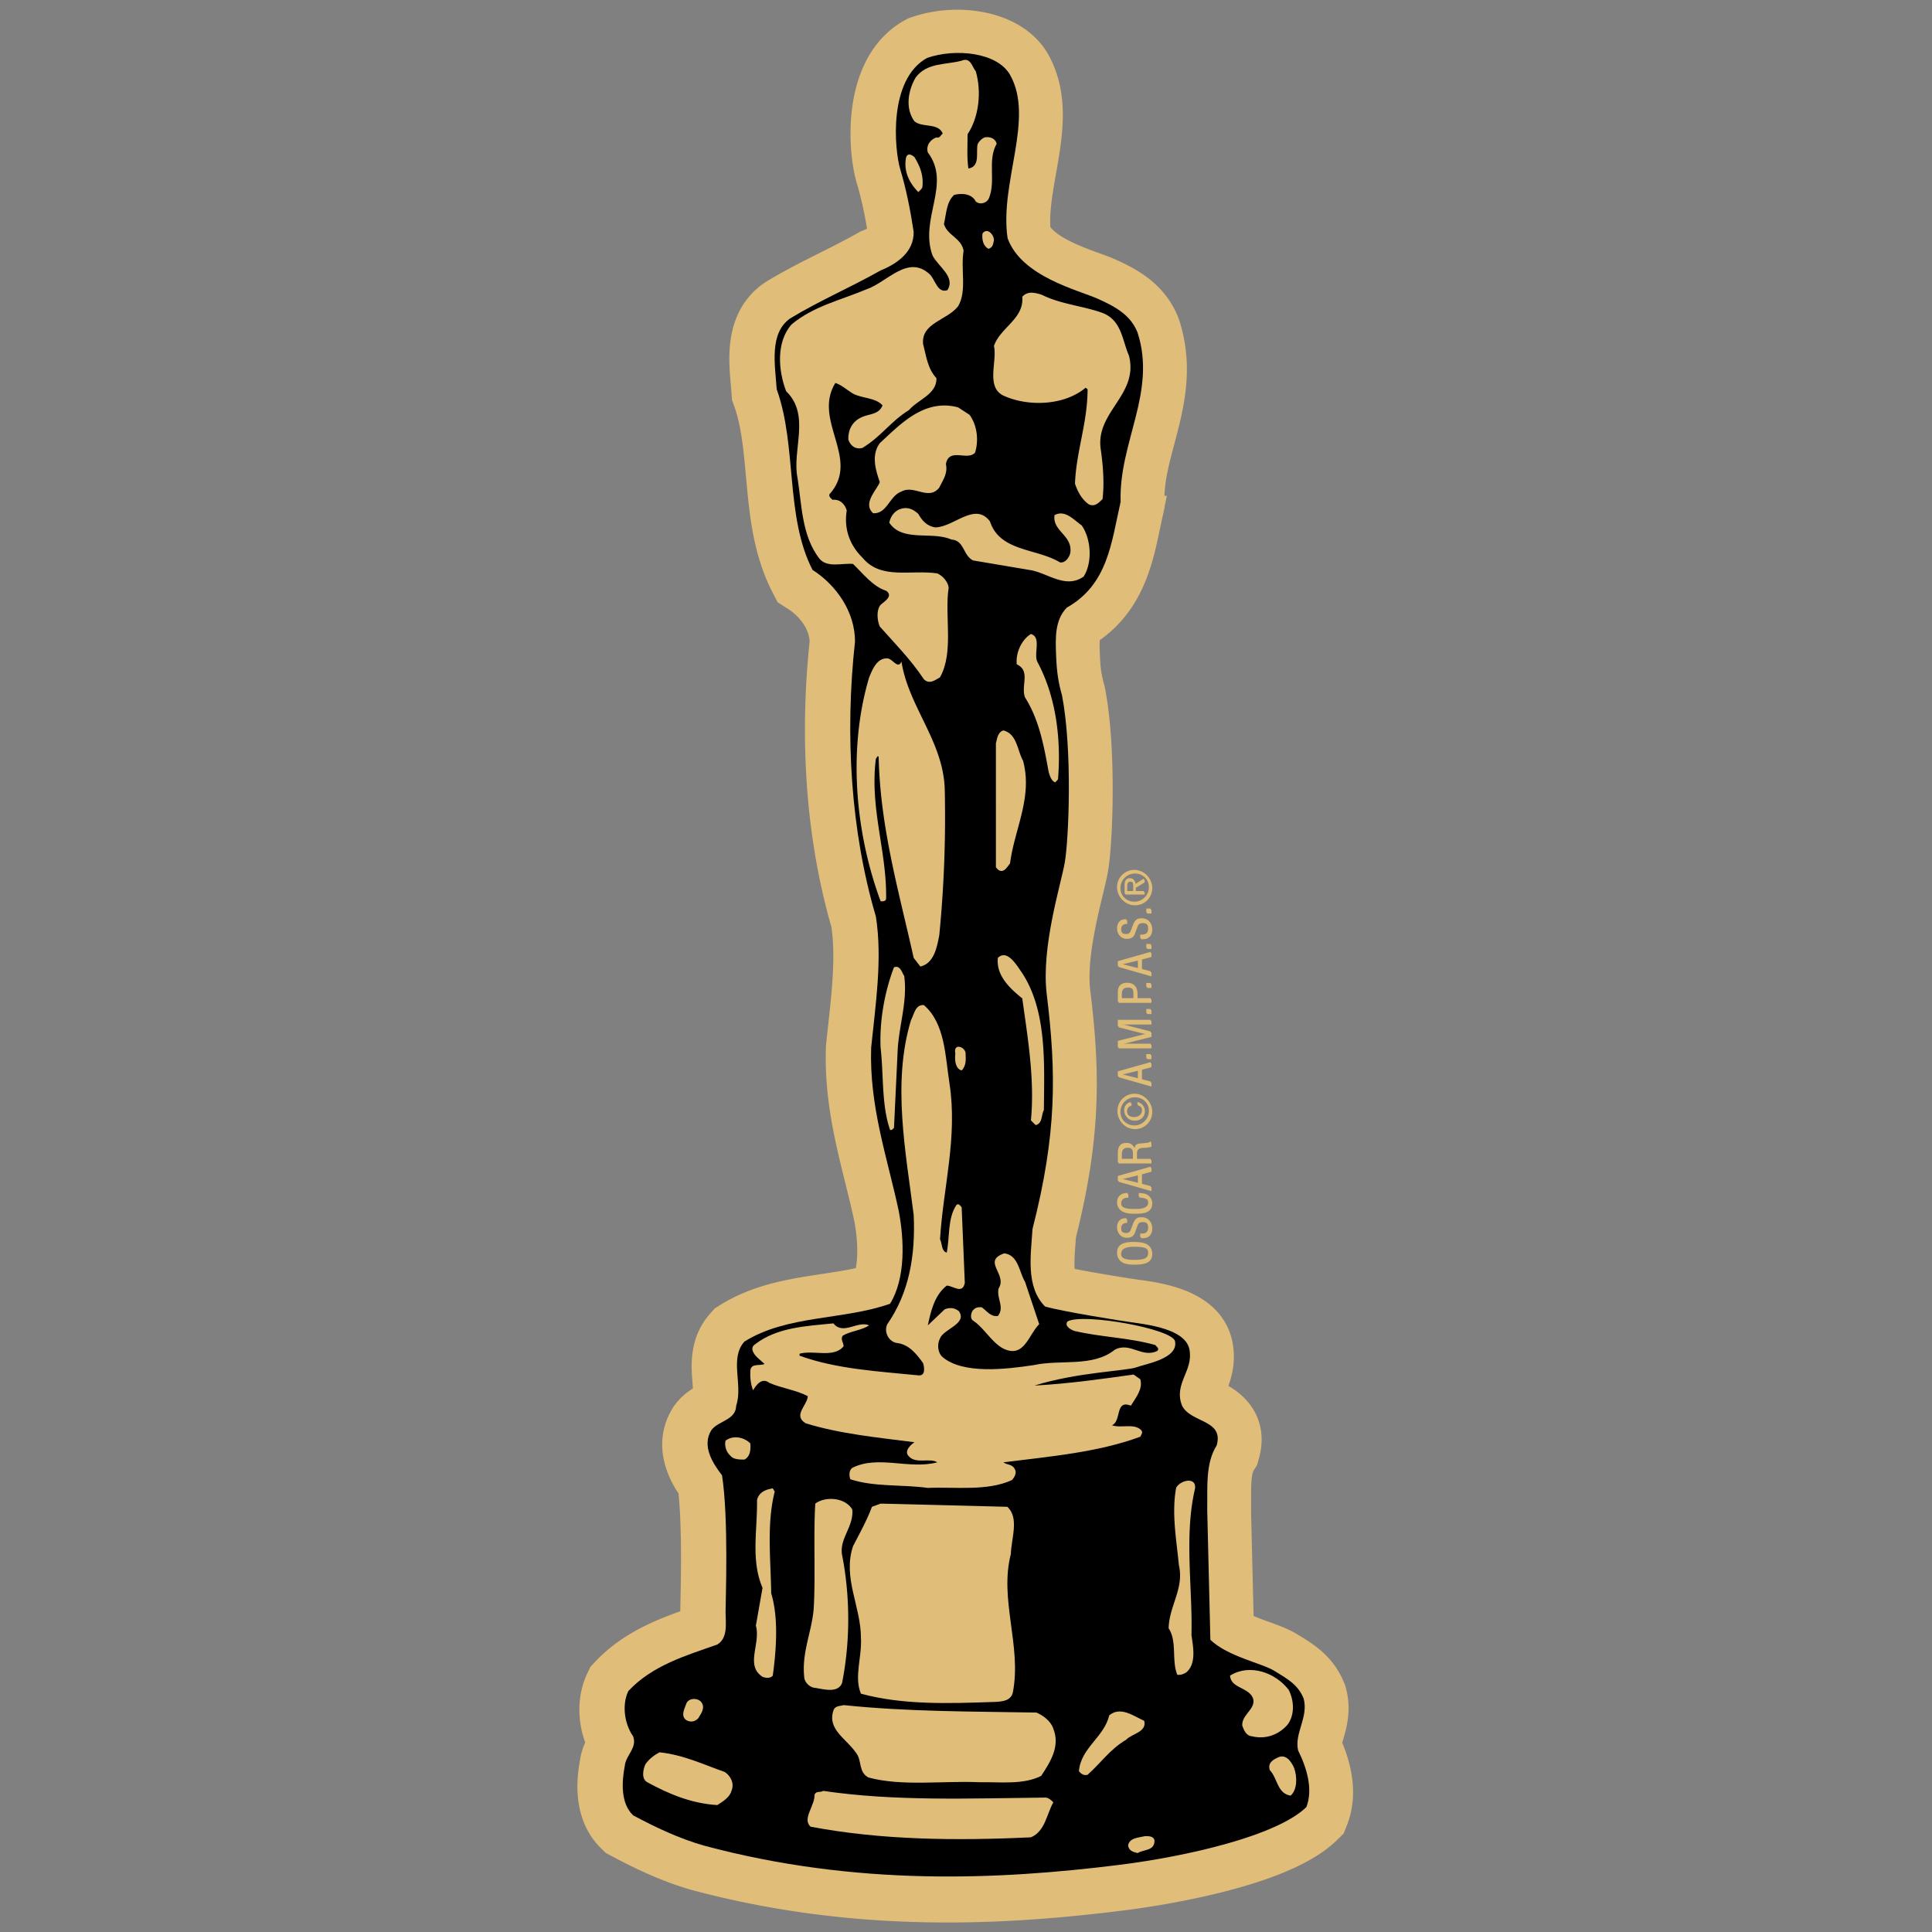 <svg xmlns="http://www.w3.org/2000/svg" width="2500" height="2500" viewBox="0 0 192.756 192.756"><rect x="0" y="0" width="192.756" height="192.756" fill="#808080" stroke="none"/><g fill-rule="evenodd" clip-rule="evenodd"><path fill="#fff" fill-opacity="0" d="M0 0h192.756v192.756H0V0z"/><path d="M131.232 174.375c-.041-.368.094-.86.268-1.428.297-1.006.668-2.255.273-3.722l-.025-.099-.041-.095c-.732-1.832-2.078-2.655-3.381-3.449l-.238-.148c-.613-.375-1.404-.663-2.32-.994-1.072-.387-2.354-.854-3.26-1.469l-.291-12.074c.006-.379.006-.757.002-1.126-.006-1.705-.01-3.315.666-4.387l.135-.21.07-.242c.859-2.985-1.553-4.152-2.58-4.648-.301-.146-.83-.403-.963-.561-.137-.435-.031-.781.309-1.608.354-.866.838-2.052.564-3.534-.514-2.935-4.127-3.745-6.797-4.1-1.568-.207-6.43-1.008-8.346-1.464-.857-1.192-.719-3.15-.568-5.054l.061-.836c2.467-9.732 2.402-15.947 1.416-23.96-.389-3.338.633-7.598 1.311-10.417.203-.854.385-1.587.48-2.144.447-2.529.805-11.704-.281-17.325l-.014-.075-.018-.071c-.293-1.034-.463-1.907-.525-3.555l-.004-.082c-.049-1.325-.094-2.574.477-3.29 4.004-2.431 4.85-6.421 5.586-9.954a69.98 69.98 0 0 1 .338-1.561l.049-.223-.006-.229c-.072-2.204.482-4.302 1.07-6.525.893-3.372 1.816-6.857.531-10.841l-.018-.053-.018-.054c-.957-2.411-3.023-3.504-4.885-4.339-.402-.179-.9-.358-1.471-.566-2.104-.766-5.59-2.036-6.529-4.318-.262-2.033.141-4.338.537-6.572.615-3.481 1.25-7.08-.48-10.138-1.723-3.049-6.77-3.749-10.4-2.488l-.145.049-.135.074c-4.873 2.71-4.273 10.597-3.501 13.163.5 1.672.92 3.637 1.253 5.839-.025.819-.755 1.526-2.188 2.104l-.108.046-.1.055c-1.274.721-2.618 1.396-3.918 2.05-1.708.857-3.47 1.742-5.159 2.769l-.05.032-.05.034c-2.672 1.88-2.374 5.241-2.155 7.696.029.327.054.639.076.933l.016.248.085.234c.844 2.337 1.083 4.973 1.338 7.767.323 3.554.659 7.224 2.323 10.462l.22.423.401.255c2.1 1.342 3.405 3.491 3.42 5.617-1.063 9.825-.331 19.435 2.113 27.82.517 3.353.113 7.042-.281 10.611l-.211 1.944-.005.056v.065c-.158 4.662.869 8.801 1.859 12.807.319 1.28.646 2.605.919 3.878.574 2.998.434 5.721-.358 7.46-1.563.475-3.247.74-5.026 1.009-3.122.47-6.353.954-9.206 2.73l-.208.132-.166.184c-1.401 1.546-1.256 3.42-1.134 4.925.062.806.123 1.563-.056 2.092 0 0-.079.233-.082.276l-.005.102a4.906 4.906 0 0 1-.439.25c-.529.288-1.184.643-1.687 1.315l-.046.06-.041.065c-1.545 2.47.003 4.971.871 6.146.474 3.582.342 9.58.292 11.896-.011.484-.017.804-.017.993 0 .213.009.425.017.635.012.312.031.859-.026 1.121l-.468.162c-2.934 1.011-6.26 2.159-8.742 4.802l-.184.196-.118.243c-.85 1.749-.689 4.076.343 5.852a4.077 4.077 0 0 1-.18.333c-.25.438-.592 1.036-.681 1.803l.018-.12c-.205 1.106-.834 4.479 1.331 6.577l.179.174.219.115c1.957 1.043 4.565 2.35 7.441 3.17 16.287 4.369 31.044 3.348 42.083 1.971 2.543-.314 15.457-2.108 19.715-6.257l.271-.268.139-.355c.739-1.877.471-4.221-.75-6.792z" fill="#e0bd78"/><path d="M131.305 174.243c-.043-.367.098-.859.266-1.428.299-1.005.67-2.254.271-3.725l-.023-.097-.039-.094c-.732-1.831-2.076-2.655-3.381-3.451l-.238-.146c-.611-.377-1.404-.663-2.324-.995-1.07-.387-2.352-.856-3.252-1.469l-.295-12.072c.004-.381.004-.76.004-1.128-.004-1.705-.012-3.315.666-4.386l.133-.213.068-.24c.861-2.986-1.551-4.151-2.58-4.648-.297-.145-.828-.402-.963-.561-.137-.436-.027-.78.309-1.607.357-.867.84-2.052.564-3.535-.516-2.938-4.123-3.748-6.793-4.099-1.57-.207-6.432-1.008-8.35-1.461-.855-1.196-.715-3.154-.566-5.061l.061-.836c2.469-9.729 2.402-15.943 1.418-23.957-.391-3.337.633-7.598 1.309-10.417.205-.853.385-1.59.479-2.143.447-2.533.807-11.704-.279-17.325l-.012-.075-.02-.071c-.291-1.034-.463-1.907-.525-3.555l-.004-.082c-.051-1.329-.092-2.576.479-3.294 4.004-2.428 4.846-6.418 5.586-9.953.105-.513.217-1.046.332-1.558l.053-.223-.006-.229c-.072-2.203.482-4.302 1.068-6.525.896-3.371 1.82-6.856.533-10.841l-.018-.056-.02-.051c-.951-2.411-3.021-3.503-4.887-4.339-.398-.179-.895-.36-1.467-.569-2.105-.762-5.59-2.034-6.531-4.315-.256-2.032.145-4.337.539-6.575.617-3.479 1.25-7.078-.479-10.136-1.725-3.051-6.77-3.748-10.401-2.487l-.145.05-.135.075c-4.875 2.707-4.275 10.596-3.504 13.165.502 1.667.923 3.636 1.255 5.837-.026.819-.757 1.526-2.189 2.105l-.106.042-.1.058c-1.276.721-2.62 1.397-3.92 2.05-1.705.854-3.472 1.742-5.158 2.769l-.052.031-.048.032c-2.673 1.884-2.372 5.243-2.158 7.698.03.33.059.639.078.93l.018.251.083.231c.842 2.337 1.085 4.975 1.341 7.768.323 3.552.656 7.226 2.323 10.46l.218.423.401.258c2.099 1.343 3.407 3.492 3.422 5.619-1.063 9.825-.333 19.433 2.114 27.816.515 3.354.11 7.043-.283 10.613l-.21 1.945-.006.057-.001.065c-.156 4.659.871 8.799 1.863 12.807.314 1.279.644 2.605.916 3.876.576 2.999.434 5.719-.356 7.46-1.564.476-3.247.741-5.025 1.008-3.127.469-6.357.955-9.209 2.733l-.207.131-.166.183c-1.4 1.544-1.253 3.418-1.13 4.926.062.803.123 1.564-.056 2.093 0 0-.079.233-.082.275l-.006.103a6.395 6.395 0 0 1-.442.249c-.525.288-1.181.644-1.686 1.312l-.045.062-.04.062c-1.543 2.475.002 4.972.872 6.149.471 3.582.342 9.578.292 11.895-.01.484-.018.801-.018.991 0 .214.008.427.016.636.012.312.031.861-.023 1.124l-.469.161c-2.937 1.011-6.262 2.159-8.743 4.801l-.182.194-.118.243c-.851 1.749-.689 4.079.345 5.856-.05.101-.126.231-.183.329-.25.438-.594 1.037-.681 1.804l.016-.119c-.204 1.105-.832 4.479 1.334 6.577l.177.17.22.118c1.956 1.044 4.565 2.351 7.441 3.171 16.288 4.365 31.043 3.348 42.083 1.971 2.545-.318 15.457-2.11 19.713-6.259l.273-.268.139-.354c.734-1.876.464-4.22-.756-6.79z" fill="#e0bd78"/><path d="M113.467 132.102c-1.568-.206-7.543-1.177-9.121-1.647-1.963-1.963-1.412-5.185-1.254-7.734 2.42-9.474 2.393-15.508 1.412-23.477-.549-4.712 1.414-10.847 1.805-13.075.393-2.222.787-11.186-.273-16.684-.355-1.258-.523-2.265-.59-3.965-.066-1.702-.158-3.533 1.061-4.791 4.121-2.314 4.449-6.502 5.379-10.559-.197-5.928 3.613-10.914 1.688-16.881-.668-1.688-2.066-2.526-3.965-3.376-1.9-.852-7.631-2.199-9.002-6.046-.824-5.536 2.719-11.917.246-16.292-1.277-2.257-5.456-2.671-8.282-1.689-3.887 2.16-3.262 9.149-2.672 11.111.59 1.963 1.021 4.12 1.338 6.242.037 2.001-1.651 3.181-3.3 3.847-2.983 1.689-6.123 3.023-9.027 4.791-2.122 1.492-1.495 4.71-1.337 7.064 2.041 5.655.826 12.683 3.573 18.021 2.395 1.532 4.239 4.202 4.239 7.146-1.021 9.265-.431 18.923 2.082 27.441.669 4.242-.04 8.835-.471 13.075-.198 5.889 1.61 10.952 2.75 16.292.549 2.867.704 6.714-.867 9.263-4.671 1.65-10.246 1.099-14.524 3.771-1.531 1.687-.118 4.317-.825 6.4-.038 1.452-1.766 1.489-2.474 2.432-.981 1.572.119 3.298 1.061 4.516.667 4.317.352 12.472.352 13.584 0 1.11.277 2.629-.823 3.299-3.143 1.1-6.478 2.081-8.873 4.634-.668 1.372-.392 3.296.471 4.515.433 1.138-.704 1.884-.823 2.904-.316 1.686-.431 3.769.823 4.985 2.276 1.217 4.594 2.316 7.067 3.021 15.231 4.083 29.408 3.42 41.404 1.926 6.768-.846 15.756-2.9 18.701-5.771.705-1.806 0-4.006-.826-5.652-.391-1.729 1.061-3.3.551-5.184-.551-1.374-1.627-1.963-2.904-2.748-1.277-.787-4.633-1.415-6.4-3.103l-.311-12.914c.035-2.278-.197-4.674.941-6.479.744-2.593-2.594-2.234-3.457-3.964-.863-2.199 1.139-3.456.746-5.577-.203-1.145-1.479-2.17-5.289-2.672z"/><path d="M96.495 18.33c.118.393-.313.196-.471.353l-.55-.076c.276-.277.629-.317 1.021-.277zM92.57 46.674c-.198.041-.393.354-.59.119-.198-.509 0-1.061.198-1.532.392.276.392.864.392 1.413z" fill="#c4a76a"/><path fill="#fff" d="M85.779 138.343h.471-.471zM96.142 138.735c-2.828.473-6.712.395-9.695-.272 3.178-.04 6.515.04 9.695.272zM96.692 138.735h.47-.47z"/><path d="M128.254 170.497v.079h-.273l.078-.195c.078.075.117.116.195.116z" fill="#c9b04c"/><path d="M97.438 7.219c.588 2.082.312 4.554-.825 6.283 0 1.021-.078 2.314.079 3.416 1.255-.198.705-1.73.941-2.474.195-.315.354-.471.668-.628.549-.118 1.098.117 1.217.628-.941 1.649-.078 3.652-.746 5.379-.195.55-.904.747-1.334.392-.393-.784-1.375-.863-2.161-.665-.785.704-.785 1.922-1.021 2.904.355 1.175 1.728 1.373 1.963 2.669-.314 1.885.355 4.004-.547 5.536-1.101 1.413-3.692 1.648-3.494 3.768.313 1.178.431 2.436 1.334 3.414.039 1.613-1.845 2.125-2.747 3.182-1.845 1.138-2.71 2.591-4.634 3.769-.707.195-1.218-.236-1.413-.826-.04-.942.393-1.806 1.255-2.196.708-.392 1.768-.237 2.161-1.218-.744-.825-2.082-.666-3.023-1.217-.55-.352-1.137-.862-1.689-1.021-2.316 3.768 2.591 7.579-.587 11.109-.079.238.154.396.313.55.707-.079 1.215.392 1.413 1.061-.313 1.884.352 3.535 1.57 4.712 1.844 2.237 4.788 1.178 7.46 1.568.55.237 1.06.827 1.139 1.413-.435 2.828.548 6.438-.865 8.954-.471.273-1.058.744-1.607.194-1.338-2.003-2.868-3.533-4.399-5.26-.273-.628-.354-1.649.079-2.16.315-.313 1.337-.863.549-1.413-1.293-.392-2.354-1.765-3.296-2.671-1.021-.114-2.591.436-3.375-.549-1.729-2.276-1.729-5.219-2.161-8.01-.59-2.786 1.334-6.28-1.14-8.673-.784-2.043-1.021-4.908.55-6.674 2.161-1.806 4.948-2.433 7.46-3.493 2.041-.668 4.202-3.613 6.399-1.415.471.549.748 1.846 1.689 1.491.823-1.334-.941-2.354-1.491-3.453-1.338-3.691 1.922-7.106-.471-10.288-.198-.705.273-1.295.863-1.491.312.117.431-.235.629-.393-.471-1.101-2.042-.55-2.826-1.218-.945-1.295-.629-3.063.116-4.357 1.14-1.532 3.023-1.256 4.594-1.689.898-.39 1.057.668 1.411 1.06z" fill="#e0bd78"/><path d="M92.099 18.801c-.119.236-.198.236-.392.471-.826-.825-1.532-2.043-1.219-3.495.198-.471.59-.194.827 0 .546.906.941 1.848.784 3.024zM99.244 24.064c-.078.393-.119.745-.549.863-.512-.276-.67-.903-.59-1.531.471-.629 1.139.117 1.139.668zM110.078 31.325c1.924.745 1.963 2.747 2.629 4.239 1.021 3.888-3.258 5.574-2.824 9.226.236 1.648.391 3.416.195 5.102-.355.355-.746.788-1.334.55-.707-.471-1.139-1.254-1.416-2.08.121-3.218 1.258-6.084 1.258-9.423l-.195-.155c-2.082 1.767-5.652 1.924-8.125.824-1.887-.824-.67-3.416-1.021-4.986.627-1.845 3.02-2.708 2.826-4.907.549-.63 1.334-.393 1.963-.195 1.884.942 4.083 1.097 6.044 1.805zM96.811 41.492c.744 1.021.939 2.513.548 3.77-.747.863-2.594-.55-2.906 1.14.197.979-.313 1.607-.666 2.355-1.061 1.334-2.515-.315-3.771.392-1.215.433-1.413 2.236-2.826 2.16-1.061-.981.312-2.239.666-3.102-.433-1.257-.863-2.71 0-3.889 2.041-1.882 4.437-4.473 7.814-3.572l1.141.746zM91.707 51.384c.392.709.902 1.218 1.686 1.337 1.884-.04 3.967-2.591 5.457-.59.98 3.023 4.672 2.671 6.988 4.083.549.076.943-.55 1.021-.942.273-1.767-1.805-2.16-1.572-3.77 1.061-.59 1.963.511 2.711 1.021.941 1.334 1.096 3.691.193 5.104-1.844 1.294-3.648-.431-5.453-.668l-5.576-.941c-1.02-.51-.865-2.003-2.159-2.082-1.963-.863-4.908.277-6.202-1.686.154-.708.587-1.257 1.294-1.417.708-.152 1.219.199 1.612.551zM103.561 66.109c1.846 3.416 2.395 7.574 2.082 11.659 0 .158-.197.276-.277.392-.391-.116-.547-.666-.666-1.058-.473-2.591-.939-5.184-2.355-7.419-.432-1.18.59-2.632-.824-3.3-.119-1.021.393-2.395 1.414-3.024 1.057.316.272 1.883.626 2.75zM90.017 66.109c.708 4.515 4.163 7.931 4.317 12.719.119 4.868-.079 9.814-.547 14.606-.237 1.175-.511 2.787-1.887 3.098l-.665-.863c-1.453-6.556-3.341-12.955-3.495-20.059l-.079-.079-.198.273c-.628 4.946 1.1 9.228 1.021 13.938 0 .272-.313.315-.549.272-2.512-6.79-3.297-15.113-1.14-22.335.317-.748.748-1.926 1.809-1.888.51.001 1.06 1.141 1.413.318zM102.15 76.002c.979 3.651-.867 6.83-1.299 10.244-.234.276-.51.824-.941.749-.273-.079-.273-.157-.471-.354V74.273c.117-.472.197-1.137.746-1.294 1.374.352 1.374 1.963 1.965 3.023zM102.07 97.201c2.473 3.808 2.197 8.99 2.156 13.66-.271.471-.113 1.336-.822 1.493l-.471-.473c.391-4.079-.314-8.201-.863-12.168-1.219-.982-2.631-2.279-2.434-4.044.942-.902 1.884.749 2.434 1.532zM90.293 97.478c.352 2.668-.59 5.062-.668 7.732l-.352 7.421c-.119.118-.238.272-.396.193-.863-2.511-.627-5.455-.942-8.202-.116-2.668.392-5.536 1.337-8.011.626-.232.783.51 1.021.867zM96.416 105.289c.039.587.039 1.177-.392 1.607-.628-.154-.706-1.021-.628-1.687-.235-1.138 1.099-.628 1.02.08zM102.344 127.98l1.416 4.237c-1.064 1.062-1.496 3.377-3.494 2.475-1.18-.548-2.041-2.158-3.104-2.826-.315-.232-.197-.705-.078-.941.234-.354.549-.43.941-.393.51.353.902.983 1.611.863.705-.863-.158-1.766.076-2.747.904-1.413-1.688-2.709.553-3.493 1.413.154 1.489 1.844 2.079 2.825zM74.94 144.118c.04.623 0 1.293-.587 1.606-.51 0-1.1 0-1.413-.392-.431-.393-.589-1.021-.474-1.492.708-.549 1.808-.392 2.474.278zM119.305 148.629c-1.102 4.673-.238 9.854-.354 14.607.156 1.139.512 2.784-.471 3.688-.277.197-.588.315-.941.275-.59-1.413 0-3.337-.867-4.634.041-2.235 1.572-3.965 1.021-6.319-.232-2.513-.744-5.145-.271-7.693.349-.745 2.041-1.179 1.883.076zM77.376 148.907c-.826 3.216-.395 6.829-.355 10.166.748 2.473.511 5.652.158 8.206-.236.313-.747.233-1.021.118-1.765-1.139-.158-3.299-.666-5.104l.666-3.771c-1.178-2.747-.511-5.691-.55-8.754.158-.708.748-1.021 1.413-1.141.236-.114.236.201.355.28zM85.11 150.712c.157 1.727-1.294 2.865-1.021 4.514.823 4.164.823 8.678 0 12.799-.432 1.061-1.884.589-2.747.469-.471-.039-.982-.544-1.021-1.021-.277-2.511.744-4.513.942-6.869.194-3.336-.04-7.261.157-10.482 1.058-.784 3.021-.589 3.69.59z" fill="#e0bd78"/><path d="M100.578 150.438c1.215 1.097.393 3.179.352 4.71-1.178 4.554 1.1 9.188.199 13.818-.199.826-1.021.905-1.809.942-4.63.157-9.146.314-13.348-.823-.706-1.688.118-3.653 0-5.577 0-3.139-1.845-6.006-.784-9.145.668-1.298 1.413-2.631 1.884-3.926l.863-.316 12.643.317zM128.646 168.692c.551 1.062.629 2.512-.115 3.493-.865.981-2.16 1.494-3.574 1.141-.549-.04-.785-.63-.943-1.062-.078-1.179 1.689-1.809.943-2.983-.627-.866-2.08-.827-2.16-2.002 1.965-1.217 4.515-.316 5.849 1.413zM70.112 170.026c.316.55-.117 1.06-.352 1.491-.353.396-.826.432-1.219.199-.586-.434-.155-1.141 0-1.611.198-.628 1.258-.667 1.571-.079zM103.482 170.968c.67.276 1.451.865 1.686 1.612.709 1.766-.312 3.334-1.213 4.709-1.805.902-4.084.591-6.205.627-3.688-.157-7.654.432-11.03-.47-1.021-.551-.63-1.686-1.215-2.435-.985-1.452-2.908-2.354-2.279-4.237.155-.512.669-.434 1.021-.552 6.358.668 12.798.632 19.235.746zM114.238 171.792c.277 1.139-1.215 1.257-1.803 1.888-1.611.941-2.514 2.313-3.85 3.493-.395.116-.666-.12-.863-.356.197-2.353 2.51-3.377 3.023-5.572 1.14-.943 2.435.077 3.493.547zM72.39 176.896c.587.394.982 1.141.666 1.887-.157.627-.902 1.097-1.413 1.414-2.591-.16-4.829-1.102-6.989-2.28-.629-.351-.393-1.293-.198-1.764.356-.552.907-.942 1.416-1.22 2.356.236 4.398 1.219 6.518 1.963zM129.197 176.505c.314.865.314 2.159-.354 2.749-1.338-.197-1.297-1.729-2.08-2.552-.199-.67.238-.981.742-1.218.868-.472 1.417.391 1.692 1.021zM104.424 179.449c.314.039.59.312.744.471-.664 1.177-.822 2.904-2.234 3.493-7.5.355-14.959.276-21.987-1.06-.863-.784.434-2.081.396-3.181.154-.43.59-.195.863-.391 7.183 1.059 14.564.747 22.218.668zM115.262 183.689c.037 1.098-1.023.902-1.689 1.295-.471-.118-.865-.235-.943-.747.119-.784 1.061-.784 1.691-.942.39 0 .824 0 .941.394zM106.586 131.945c-.357.471.352.824.664.941 2.633.631 5.498.669 8.09 1.413.08.118.471.354.197.59-1.533.744-2.711-.942-4.242-.119-2.201 1.768-5.418.942-8.088 1.533-2.865.43-7.026.902-9.067-.786-.511-.432-.59-1.296-.276-1.884.355-.942 2.749-1.452 1.886-2.709-.431-.354-.904-.393-1.415-.195l-1.686 1.607c.273-1.294.628-2.982 1.884-3.966.629 0 1.57.905 1.805-.272l-.313-7.539c-.119-.157-.353-.471-.55-.196-.863 1.335-.628 3.141-.942 4.713-.549-.158-.432-.863-.668-1.336.316-5.183 1.768-10.128.944-15.547-.433-2.749-.433-5.967-2.552-7.812-.863-.078-.984.942-1.297 1.529-1.884 6.243-.511 13.112.277 19.396.194 4.08-.471 7.812-2.632 10.91-.392.827.198 1.809 1.021 1.887 1.14.158 1.884 1.061 2.552 2.002.116.395.273 1.295-.471 1.217-3.966-.393-8.208-.626-11.856-1.962v-.196c1.413-.395 3.414.469 4.396-.747 0-.353-.352-.707-.079-1.06.823-.472 1.844-.511 2.628-1.021-1.136-.51-2.589 1.021-3.57-.198-2.789.277-5.615.396-7.812 2.083-.59.395-.079 1.021.194 1.296l.748.668c-.471.236-1.337-.118-1.416.666-.038.709.04 1.376.275 1.963.277-.472.863-1.334 1.611-.747 1.255.554 2.668.707 3.847 1.338-.04.9-1.532 1.923-.198 2.706 3.455 1.062 7.187 1.416 10.839 1.886-.355.235-1.1.905-.55 1.414.704.785 2.117.115 2.826.591-2.826.743-5.89-.748-8.48.548-.355.274-.313.785-.198 1.138 2.358.788 5.184.511 7.736.866 2.747-.12 5.928.354 8.4-.787.234-.274.51-.708.273-1.1-.273-.511-.783-.393-1.137-.665 4.67-.591 9.383-.983 13.662-2.554.078-.196.311-.43.078-.669-.709-.702-2.002-.157-2.904-.47.98-.432.273-2.593 1.883-1.962.512-.824 1.217-1.651.943-2.633l-.668-.47c-3.377.47-6.398.903-9.895 1.098 4.279-1.333 9.232-1.463 10.182-1.824.914-.346 4.209-.854 3.842-2.604-.26-1.242-9.19-2.832-10.721-1.969z" fill="#e0bd78"/><path d="M111.529 125.089c0-.96.887-1.076 1.641-1.073.91.004 1.791.125 1.791 1.083 0 .959-.881 1.073-1.791 1.077-.754 0-1.641-.113-1.641-1.087zm.332.016c0 .562.588.699 1.314.697.953-.005 1.451-.104 1.451-.704 0-.607-.498-.702-1.451-.709-.726-.002-1.314.139-1.314.716zM112.459 122.011c-.338-.026-.598.157-.598.52 0 .534.33.59.588.59.227 0 .363-.102.445-.312.064-.178.129-.347.193-.522.234-.62.451-.736.889-.736.619 0 .984.392.984 1.021 0 .322-.098.709-.527.896-.16.07-.42.066-.596.07v-.364c.484.019.789-.073.789-.618 0-.371-.184-.627-.57-.627-.5 0-.5.198-.629.533-.074.177-.162.468-.252.642-.162.312-.42.391-.75.391-.541 0-.896-.379-.896-.916 0-.601.316-.965.93-.932v.364zM112.578 119.488c-.387.009-.717.137-.717.589 0 .634.895.641 1.33.641.445.016 1.436.026 1.436-.641 0-.433-.354-.523-.709-.571-.07-.006-.152-.009-.225-.018v-.362c.062.01.137.01.203.02.264.02.467.031.691.188a.819.819 0 0 1 .373.714c0 1.014-.979 1.047-1.762 1.047-.74 0-1.67-.111-1.67-1.042 0-.622.469-.943 1.049-.927v.362h.001zM111.604 117.908v-.479l3.277-.929v.404l-.947.259v1.037l.947.241v.4l-3.277-.933zm.257-.236v.007l1.742.433v-.864l-1.742.424zM114.881 115.719v.362h-3.277v-.845c0-.686.178-1.126.928-1.105.387.017.66.251.719.635h.006c.043-.425.178-.534.613-.581a8.1 8.1 0 0 0 .727-.074c.064-.011.209-.035.209-.124h.076v.423c-.211.079-.613.115-.834.115-.328 0-.613.131-.613.56v.635h1.446v-.001zm-1.77 0v-.574c-.006-.169-.033-.642-.604-.634-.564.007-.58.45-.58.694v.514h1.184zM113.24 112.653c-.936 0-1.711-.77-1.711-1.722 0-.943.775-1.708 1.711-1.708.963 0 1.721.765 1.721 1.708 0 .953-.758 1.722-1.721 1.722zm0-3.174c-.809 0-1.453.644-1.453 1.452a1.457 1.457 0 1 0 2.916 0c0-.808-.646-1.452-1.463-1.452zm.317.584c.404.045.668.401.668.795 0 .577-.436.953-1.002.953-.555 0-.984-.357-.984-.937 0-.41.242-.742.656-.812v.255c-.275.048-.445.277-.445.55 0 .446.35.686.773.686.414 0 .791-.251.791-.695 0-.27-.176-.512-.457-.54v-.255zM111.604 107.472v-.479l3.277-.924v.401l-.947.257v1.04l.947.24v.402l-3.277-.937zm.257-.237v.01l1.742.433v-.868l-1.742.425zM114.881 105.673h-.438v-.401h.438v.401zM111.604 102.493v-.639h3.277v.362h-2.707c-.135 0-.273-.007-.41 0v.01c.186.039.314.072.438.102l2.68.687v.435l-2.723.686a6.498 6.498 0 0 1-.395.098v.008c.137 0 .281-.008.42-.008h2.697v.364h-3.277v-.644l2.557-.647c.139-.03.273-.05.484-.064v-.01a4.915 4.915 0 0 1-.49-.086l-2.551-.654zM114.881 100.772h-.438v.401h.438v-.401zM114.881 100.051h-3.277v-.863c0-.253.023-.574.211-.765.184-.197.434-.266.699-.266.365 0 .719.11.883.461.096.231.096.602.096.85v.219h1.389v.364h-.001zm-1.721-.364v-.354c0-.497-.072-.808-.637-.801-.533 0-.607.338-.596.779v.376h1.233zM114.881 98.57h-.438v-.396h.438v.396zM111.604 96.477v-.478l3.277-.929v.404l-.947.257v1.037l.947.243v.403l-3.277-.937zm.257-.237v.01l1.742.436v-.869l-1.742.423zM114.881 94.678h-.438v-.399h.438v.399zM112.459 92.184c-.338-.026-.598.158-.598.517 0 .534.33.589.588.589.227 0 .363-.1.445-.31.064-.177.129-.346.193-.52.234-.622.451-.737.889-.737.619 0 .984.389.984 1.019 0 .325-.098.709-.527.899-.16.069-.42.066-.596.069v-.364c.484.016.789-.072.789-.621 0-.368-.184-.625-.57-.625-.5 0-.5.202-.629.533-.074.18-.162.468-.252.644-.162.312-.42.39-.75.39-.541 0-.896-.38-.896-.916 0-.601.316-.965.93-.932v.365zM114.881 90.75h-.438v.396h.438v-.396zM113.24 86.894a1.71 1.71 0 0 1 1.721 1.713 1.71 1.71 0 0 1-1.721 1.718 1.715 1.715 0 0 1 0-3.431zm0 3.172c.816 0 1.463-.651 1.463-1.46a1.45 1.45 0 0 0-1.463-1.454c-.799 0-1.453.646-1.453 1.454 0 .81.654 1.46 1.453 1.46zm.963-2.315v.284l-.881.542v.427h.881v.246h-1.922v-.847c0-.158 0-.318.104-.465.074-.14.25-.222.414-.218.377 0 .516.272.523.602l.881-.571zm-1.066.898c0-.266.039-.683-.355-.683-.283 0-.322.259-.322.492v.545h.678v-.354h-.001z" fill="#e0bd76"/><path d="M131.156 174.271c-.043-.368.094-.86.266-1.428.295-1.005.668-2.255.273-3.721l-.027-.1-.039-.096c-.732-1.831-2.078-2.655-3.381-3.449l-.24-.148c-.609-.373-1.402-.662-2.32-.994-1.068-.387-2.352-.854-3.258-1.467l-.293-12.074c.008-.379.008-.759.004-1.126-.006-1.706-.01-3.314.666-4.387l.135-.211.068-.241c.861-2.985-1.551-4.154-2.58-4.649-.297-.145-.83-.403-.961-.562-.137-.433-.029-.781.311-1.608.354-.862.836-2.051.562-3.532-.516-2.936-4.125-3.747-6.797-4.1-1.568-.208-6.428-1.009-8.346-1.462-.857-1.194-.719-3.15-.568-5.058l.059-.834c2.469-9.734 2.404-15.947 1.416-23.96-.389-3.339.637-7.6 1.314-10.418.203-.854.381-1.585.48-2.142.445-2.531.803-11.704-.283-17.325l-.014-.075-.02-.072c-.291-1.033-.463-1.907-.523-3.554l-.004-.082c-.049-1.326-.092-2.575.475-3.291 4.006-2.431 4.852-6.42 5.588-9.953a69.98 69.98 0 0 1 .338-1.561l.049-.223-.006-.228c-.072-2.203.48-4.302 1.072-6.525.891-3.371 1.814-6.857.529-10.841l-.018-.053-.018-.054c-.957-2.411-3.023-3.502-4.885-4.338-.4-.179-.898-.359-1.469-.565-2.105-.766-5.592-2.038-6.531-4.319-.262-2.033.143-4.338.535-6.572.617-3.481 1.252-7.08-.479-10.138-1.723-3.049-6.769-3.749-10.4-2.487l-.144.048-.132.072c-4.873 2.709-4.273 10.596-3.502 13.162.5 1.672.921 3.638 1.253 5.84-.025.818-.755 1.526-2.187 2.104l-.108.045-.1.055c-1.274.722-2.618 1.397-3.918 2.05-1.708.857-3.471 1.742-5.159 2.769l-.05.032-.05.034c-2.673 1.881-2.374 5.24-2.155 7.696.029.328.055.638.076.934l.017.247.083.234c.845 2.337 1.084 4.973 1.339 7.767.323 3.554.658 7.224 2.324 10.462l.218.424.403.255c2.1 1.342 3.404 3.491 3.42 5.617-1.062 9.826-.331 19.435 2.113 27.821.517 3.351.113 7.04-.281 10.611l-.21 1.944s-.006.065-.006.055v.064c-.157 4.664.87 8.803 1.86 12.807.319 1.282.646 2.608.919 3.88.574 2.998.434 5.721-.358 7.46-1.562.475-3.247.74-5.026 1.008-3.122.469-6.353.955-9.206 2.732l-.207.131-.166.183c-1.401 1.547-1.255 3.419-1.134 4.926.063.804.123 1.562-.056 2.091 0 0-.079.234-.082.275l-.004.105a6.605 6.605 0 0 1-.439.248c-.53.287-1.184.641-1.687 1.313l-.047.06-.04.066c-1.545 2.471.002 4.972.871 6.146.474 3.58.342 9.58.291 11.896-.01.484-.015.804-.015.993 0 .213.009.423.015.633.012.312.032.86-.025 1.123l-.469.16c-2.932 1.013-6.259 2.16-8.739 4.802l-.186.197-.117.243c-.85 1.749-.69 4.079.344 5.854a4.866 4.866 0 0 1-.18.333c-.251.438-.593 1.035-.682 1.802l.018-.121c-.205 1.105-.833 4.48 1.331 6.578l.179.173.219.116c1.956 1.043 4.565 2.348 7.441 3.169 16.287 4.369 31.044 3.348 42.083 1.972 2.543-.314 15.457-2.109 19.715-6.258l.271-.267.139-.356c.732-1.876.462-4.22-.755-6.792z" fill="#e0bd78" stroke="#e0bd78" stroke-width="5.362" stroke-miterlimit="2.613"/><path d="M131.227 174.139c-.043-.368.098-.86.264-1.428.303-1.004.674-2.255.275-3.724l-.025-.097-.037-.095c-.734-1.832-2.08-2.655-3.381-3.449l-.24-.148c-.609-.374-1.404-.662-2.322-.994-1.072-.386-2.352-.856-3.256-1.467l-.295-12.074c.008-.38.008-.759.008-1.127-.008-1.706-.012-3.316.666-4.387l.131-.214.068-.238c.859-2.986-1.551-4.153-2.58-4.648-.297-.145-.83-.404-.965-.562-.135-.434-.023-.781.312-1.606.355-.866.838-2.053.564-3.535-.52-2.938-4.125-3.749-6.795-4.101-1.57-.207-6.432-1.004-8.348-1.461-.859-1.194-.717-3.152-.568-5.061l.059-.834c2.471-9.729 2.406-15.943 1.418-23.957-.389-3.339.635-7.599 1.311-10.418.205-.854.383-1.589.48-2.142.445-2.535.803-11.705-.279-17.326l-.014-.074-.021-.07c-.289-1.035-.461-1.908-.523-3.556l-.002-.082c-.051-1.328-.094-2.576.477-3.293 4.004-2.428 4.846-6.418 5.584-9.954.109-.513.221-1.045.334-1.558l.055-.223-.01-.229c-.07-2.203.486-4.302 1.072-6.524.895-3.372 1.818-6.857.529-10.841l-.014-.056-.021-.052c-.951-2.411-3.021-3.503-4.887-4.339a21.89 21.89 0 0 0-1.467-.568c-2.105-.763-5.588-2.035-6.529-4.317-.258-2.032.143-4.337.537-6.574.617-3.479 1.25-7.078-.477-10.137-1.725-3.051-6.771-3.748-10.403-2.487l-.145.05-.134.073c-4.875 2.707-4.275 10.596-3.504 13.164.502 1.668.923 3.636 1.255 5.838-.026.819-.757 1.526-2.189 2.104l-.105.042-.1.058c-1.276.721-2.62 1.397-3.92 2.051-1.705.854-3.472 1.742-5.158 2.768l-.051.032-.049.032c-2.673 1.884-2.372 5.243-2.157 7.699.03.329.058.638.077.93l.016.25.085.232c.841 2.336 1.084 4.974 1.339 7.767.324 3.552.657 7.225 2.323 10.46l.218.423.401.258c2.099 1.343 3.407 3.492 3.423 5.619-1.064 9.825-.334 19.433 2.112 27.817.516 3.354.11 7.043-.282 10.613l-.211 1.945s-.005.065-.005.054l-.001.065c-.156 4.661.87 8.803 1.862 12.807.315 1.281.645 2.606.916 3.88.576 2.998.434 5.717-.356 7.458-1.564.475-3.247.741-5.025 1.008-3.126.467-6.357.955-9.209 2.732l-.208.133-.166.182c-1.4 1.544-1.253 3.417-1.131 4.927.063.801.124 1.562-.056 2.091 0 0-.079.234-.082.275l-.006.104c-.115.076-.305.176-.442.249-.525.287-1.181.642-1.686 1.312l-.044.062-.041.062c-1.543 2.474.003 4.974.872 6.15.471 3.58.342 9.576.292 11.894-.01.485-.019.802-.019.993 0 .213.009.426.017.635.013.312.031.859-.023 1.122l-.469.161c-2.937 1.013-6.262 2.16-8.742 4.802l-.183.193-.119.243c-.85 1.749-.688 4.081.346 5.858-.05.102-.126.229-.182.329-.25.437-.594 1.036-.681 1.804l.016-.121c-.205 1.105-.832 4.479 1.334 6.577l.175.17.221.12c1.955 1.042 4.565 2.349 7.441 3.171 16.288 4.365 31.043 3.346 42.081 1.971 2.547-.318 15.457-2.11 19.717-6.259l.271-.267.141-.355c.733-1.874.465-4.219-.755-6.79z" fill="#e0bd78"/><path d="M113.387 131.998c-1.564-.207-7.541-1.179-9.119-1.647-1.963-1.963-1.412-5.186-1.254-7.734 2.42-9.474 2.393-15.508 1.412-23.479-.549-4.712 1.412-10.847 1.805-13.072.393-2.224.787-11.188-.273-16.685-.355-1.258-.523-2.265-.59-3.966-.064-1.702-.156-3.533 1.062-4.791 4.119-2.314 4.449-6.503 5.375-10.559-.195-5.928 3.615-10.914 1.691-16.881-.668-1.689-2.068-2.526-3.969-3.375-1.896-.853-7.627-2.2-9-6.047-.824-5.535 2.719-11.917.246-16.292-1.277-2.257-5.457-2.67-8.283-1.688-3.886 2.16-3.26 9.148-2.67 11.111.59 1.962 1.021 4.12 1.336 6.242.038 2.001-1.65 3.181-3.299 3.847-2.983 1.689-6.123 3.023-9.027 4.791-2.122 1.492-1.494 4.709-1.338 7.064 2.042 5.655.827 12.683 3.574 18.021 2.395 1.532 4.239 4.201 4.239 7.146-1.021 9.265-.431 18.923 2.082 27.44.668 4.244-.041 8.836-.471 13.076-.198 5.888 1.61 10.952 2.75 16.292.55 2.868.705 6.715-.866 9.264-4.671 1.65-10.245 1.1-14.524 3.77-1.532 1.687-.119 4.318-.826 6.399-.037 1.454-1.765 1.492-2.473 2.434-.98 1.57.118 3.297 1.06 4.515.669 4.318.353 12.472.353 13.586 0 1.109.275 2.627-.824 3.297-3.142 1.1-6.478 2.08-8.872 4.634-.669 1.372-.393 3.297.471 4.517.433 1.135-.705 1.883-.823 2.903-.317 1.686-.432 3.769.823 4.986 2.276 1.214 4.594 2.313 7.067 3.019 15.232 4.083 29.408 3.42 41.404 1.927 6.768-.845 15.756-2.899 18.701-5.772.705-1.805 0-4.004-.826-5.652-.393-1.729 1.062-3.298.551-5.182-.551-1.375-1.629-1.963-2.904-2.747-1.275-.788-4.633-1.418-6.398-3.104l-.314-12.916c.037-2.276-.197-4.674.941-6.479.746-2.593-2.59-2.235-3.453-3.965-.865-2.197 1.137-3.454.742-5.576-.199-1.145-1.477-2.17-5.289-2.672z"/><path d="M96.416 18.227c.12.392-.313.195-.471.352l-.549-.076c.276-.276.628-.317 1.02-.276zM92.491 46.57c-.197.041-.392.354-.589.119-.198-.51 0-1.061.197-1.532.392.276.392.864.392 1.413z" fill="#c4a76a"/><path fill="#fff" d="M85.7 138.24h.471-.471zM96.064 138.631c-2.828.473-6.712.394-9.696-.272 3.179-.04 6.515.038 9.696.272zM96.614 138.631h.47-.47z"/><path d="M128.176 170.394v.079h-.271l.074-.195c.08.075.119.116.197.116z" fill="#c9b04c"/><path d="M97.357 7.115c.59 2.082.314 4.554-.822 6.282 0 1.021-.079 2.314.078 3.416 1.255-.198.705-1.729.941-2.474.195-.316.354-.471.666-.628.551-.119 1.1.117 1.219.628-.941 1.649-.078 3.652-.748 5.378-.193.55-.902.748-1.334.393-.392-.785-1.372-.864-2.159-.666-.785.704-.785 1.923-1.021 2.905.354 1.175 1.728 1.373 1.962 2.668-.313 1.885.354 4.004-.547 5.536-1.101 1.413-3.691 1.649-3.495 3.768.313 1.178.432 2.436 1.334 3.414.04 1.613-1.844 2.124-2.747 3.182-1.844 1.138-2.709 2.591-4.633 3.77-.707.194-1.219-.236-1.413-.826-.041-.942.392-1.805 1.255-2.196.707-.392 1.768-.238 2.16-1.218-.745-.825-2.082-.666-3.023-1.217-.55-.353-1.137-.862-1.689-1.021-2.316 3.768 2.591 7.579-.587 11.108-.078.238.154.396.313.55.708-.079 1.215.392 1.413 1.061-.313 1.884.352 3.535 1.57 4.713 1.844 2.236 4.789 1.176 7.459 1.567.55.238 1.062.827 1.14 1.413-.435 2.829.547 6.439-.866 8.954-.471.273-1.059.744-1.608.194-1.336-2.002-2.867-3.533-4.398-5.259-.273-.628-.354-1.649.079-2.16.315-.313 1.336-.863.55-1.413-1.294-.392-2.355-1.765-3.297-2.671-1.021-.115-2.591.435-3.375-.55-1.729-2.276-1.729-5.219-2.16-8.009-.59-2.786 1.334-6.28-1.14-8.674-.785-2.042-1.021-4.907.549-6.673 2.161-1.807 4.948-2.434 7.46-3.494 2.041-.668 4.202-3.612 6.399-1.415.471.55.747 1.847 1.688 1.491.824-1.334-.942-2.354-1.492-3.452-1.336-3.691 1.923-7.106-.471-10.287-.197-.706.274-1.296.863-1.492.313.117.432-.234.629-.393-.471-1.1-2.042-.549-2.826-1.217-.945-1.295-.629-3.064.116-4.358 1.139-1.532 3.023-1.255 4.593-1.689.906-.39 1.064.669 1.415 1.061z" fill="#e0bd78"/><path d="M92.02 18.697c-.118.236-.197.236-.392.471-.826-.825-1.531-2.043-1.218-3.494.197-.471.589-.195.826 0 .547.904.941 1.847.784 3.023zM99.166 23.96c-.078.392-.119.744-.549.863-.512-.277-.67-.903-.59-1.532.471-.628 1.139.117 1.139.669zM110.002 31.222c1.922.745 1.963 2.746 2.627 4.238 1.021 3.889-3.258 5.575-2.826 9.227.236 1.647.395 3.416.199 5.102-.355.355-.746.788-1.338.55-.705-.471-1.135-1.254-1.412-2.08.119-3.218 1.256-6.084 1.256-9.423l-.195-.156c-2.082 1.767-5.65 1.924-8.125.824-1.887-.824-.67-3.416-1.021-4.986.625-1.844 3.02-2.708 2.826-4.907.549-.63 1.334-.392 1.963-.195 1.882.942 4.081 1.097 6.046 1.806zM96.733 41.388c.744 1.021.939 2.512.55 3.769-.748.863-2.596-.55-2.908 1.14.198.979-.313 1.607-.666 2.355-1.061 1.334-2.515-.315-3.771.392-1.216.433-1.413 2.236-2.826 2.161-1.061-.98.312-2.239.666-3.102-.433-1.257-.863-2.71 0-3.889 2.042-1.882 4.437-4.474 7.814-3.571l1.141.745zM91.628 51.28c.392.709.902 1.218 1.687 1.337 1.884-.038 3.968-2.591 5.457-.589.98 3.023 4.672 2.671 6.988 4.084.551.075.941-.55 1.021-.942.271-1.768-1.807-2.16-1.57-3.771 1.059-.59 1.963.511 2.709 1.021.941 1.334 1.096 3.692.195 5.105-1.846 1.294-3.652-.431-5.453-.668l-5.578-.942c-1.02-.509-.865-2.003-2.16-2.082-1.962-.863-4.906.277-6.201-1.686.155-.707.587-1.257 1.295-1.416.707-.155 1.218.197 1.61.549zM103.484 66.005c1.842 3.416 2.395 7.574 2.082 11.658 0 .158-.199.277-.277.393-.393-.116-.551-.666-.668-1.058-.473-2.591-.939-5.184-2.357-7.42-.43-1.18.592-2.631-.82-3.3-.119-1.021.391-2.395 1.412-3.023 1.06.316.271 1.884.628 2.75zM89.939 66.005c.708 4.515 4.163 7.931 4.318 12.719a121.12 121.12 0 0 1-.547 14.605c-.237 1.175-.512 2.786-1.887 3.1l-.666-.863c-1.452-6.555-3.339-12.955-3.494-20.059l-.079-.079-.198.273c-.629 4.946 1.099 9.227 1.021 13.936 0 .276-.313.315-.55.276-2.512-6.792-3.296-15.115-1.14-22.337.317-.748.748-1.926 1.808-1.887.511-.001 1.06 1.139 1.414.316zM102.07 75.898c.982 3.651-.865 6.83-1.297 10.247-.234.272-.512.822-.941.745-.273-.079-.273-.157-.471-.354V74.169c.117-.471.197-1.137.746-1.294 1.373.352 1.373 1.962 1.963 3.023zM101.992 97.097c2.471 3.808 2.195 8.991 2.156 13.66-.271.473-.115 1.337-.822 1.494l-.471-.471c.391-4.083-.314-8.205-.863-12.17-1.219-.982-2.631-2.28-2.434-4.045.942-.903 1.885.747 2.434 1.532zM90.215 97.374c.353 2.667-.589 5.062-.668 7.73l-.353 7.421c-.118.118-.237.275-.395.197-.863-2.513-.626-5.458-.942-8.205-.116-2.669.393-5.537 1.336-8.01.627-.234.785.511 1.022.867zM96.337 105.186c.039.586.039 1.177-.393 1.608-.628-.156-.705-1.022-.628-1.689-.234-1.137 1.1-.627 1.021.081zM102.264 127.876l1.418 4.238c-1.064 1.062-1.496 3.377-3.494 2.473-1.18-.546-2.041-2.156-3.104-2.825-.315-.233-.197-.704-.078-.942.234-.352.549-.43.941-.391.51.354.902.981 1.611.863.703-.863-.16-1.766.076-2.747.904-1.414-1.688-2.711.553-3.495 1.413.156 1.489 1.845 2.077 2.826zM74.862 144.013c.041.626 0 1.294-.587 1.608-.51 0-1.1 0-1.413-.394-.431-.391-.59-1.021-.473-1.49.708-.55 1.807-.393 2.473.276zM119.227 148.526c-1.1 4.671-.236 9.853-.354 14.604.156 1.139.51 2.786-.471 3.688-.275.197-.59.315-.941.276-.59-1.411 0-3.337-.865-4.634.037-2.236 1.57-3.965 1.02-6.318-.234-2.514-.744-5.145-.273-7.693.352-.747 2.04-1.18 1.884.077zM77.298 148.802c-.826 3.218-.396 6.83-.355 10.168.747 2.471.509 5.652.157 8.205-.235.314-.748.232-1.021.119-1.765-1.141-.157-3.3-.666-5.104l.666-3.771c-1.177-2.747-.511-5.69-.549-8.753.157-.707.747-1.021 1.413-1.139.236-.118.236.196.355.275zM85.032 150.606c.157 1.727-1.294 2.865-1.021 4.517.823 4.161.823 8.678 0 12.796-.432 1.061-1.884.591-2.747.471-.471-.04-.982-.546-1.021-1.02-.277-2.513.744-4.516.941-6.871.195-3.335-.04-7.26.158-10.483 1.058-.782 3.021-.587 3.69.59z" fill="#e0bd78"/><path d="M100.5 150.334c1.217 1.097.391 3.177.354 4.71-1.18 4.552 1.1 9.187.197 13.817-.197.827-1.021.906-1.809.941-4.631.158-9.146.317-13.347-.823-.706-1.686.117-3.651 0-5.576 0-3.138-1.846-6.006-.785-9.144.669-1.298 1.413-2.632 1.884-3.926l.863-.318 12.643.319zM128.568 168.589c.549 1.06.631 2.511-.117 3.494-.863.979-2.158 1.491-3.572 1.141-.549-.041-.785-.631-.941-1.062-.078-1.18 1.689-1.809.941-2.983-.629-.866-2.078-.828-2.158-2.003 1.963-1.22 4.513-.317 5.847 1.413zM70.034 169.921c.316.552-.117 1.061-.353 1.493-.353.395-.826.431-1.218.198-.587-.434-.155-1.14 0-1.612.197-.627 1.258-.665 1.571-.079zM103.404 170.863c.668.277 1.453.866 1.686 1.611.709 1.769-.311 3.335-1.213 4.71-1.807.906-4.086.591-6.205.628-3.689-.157-7.654.432-11.03-.471-1.021-.55-.63-1.687-1.216-2.434-.984-1.452-2.907-2.354-2.278-4.239.154-.512.668-.433 1.021-.549 6.358.665 12.796.63 19.235.744zM114.16 171.687c.277 1.14-1.217 1.26-1.803 1.888-1.611.942-2.514 2.313-3.85 3.495-.393.115-.666-.119-.863-.355.197-2.355 2.512-3.378 3.021-5.573 1.14-.944 2.437.077 3.495.545zM72.312 176.792c.587.393.982 1.141.665 1.886-.157.627-.901 1.098-1.413 1.414-2.59-.159-4.828-1.101-6.988-2.279-.628-.353-.393-1.295-.198-1.764.357-.552.906-.942 1.416-1.22 2.356.236 4.398 1.22 6.518 1.963zM129.117 176.4c.318.866.318 2.159-.35 2.75-1.338-.197-1.299-1.729-2.084-2.554-.195-.668.238-.981.746-1.218.866-.47 1.417.393 1.688 1.022zM104.348 179.344c.311.039.588.312.742.473-.664 1.179-.822 2.904-2.234 3.492-7.5.356-14.959.275-21.987-1.061-.863-.784.434-2.08.396-3.178.154-.433.59-.196.863-.393 7.183 1.057 14.565.746 22.22.667zM115.182 183.584c.041 1.101-1.021.902-1.686 1.297-.473-.118-.867-.236-.945-.749.117-.784 1.061-.784 1.689-.941.391-.001.826-.001.942.393zM106.508 131.84c-.355.473.352.826.666.942 2.629.63 5.494.67 8.088 1.414.078.119.471.354.197.588-1.531.745-2.711-.941-4.24-.118-2.203 1.769-5.42.942-8.092 1.532-2.865.431-7.024.904-9.065-.784-.511-.432-.589-1.296-.276-1.884.354-.941 2.75-1.452 1.887-2.711-.433-.352-.904-.391-1.416-.193l-1.687 1.608c.274-1.297.628-2.983 1.884-3.967.628 0 1.57.906 1.805-.274l-.313-7.538c-.118-.158-.352-.47-.549-.197-.863 1.338-.627 3.143-.942 4.713-.55-.157-.432-.863-.668-1.334.316-5.183 1.768-10.13.944-15.547-.433-2.749-.433-5.968-2.553-7.812-.863-.078-.983.942-1.296 1.528-1.884 6.244-.511 13.113.276 19.396.195 4.081-.471 7.812-2.631 10.911-.392.827.197 1.807 1.021 1.886 1.139.157 1.884 1.062 2.552 2.003.117.393.274 1.295-.471 1.217-3.965-.395-8.207-.627-11.856-1.963v-.195c1.413-.396 3.414.468 4.396-.746 0-.354-.352-.708-.079-1.061.823-.473 1.843-.511 2.628-1.021-1.136-.511-2.589 1.021-3.57-.199-2.789.277-5.615.396-7.812 2.083-.59.394-.079 1.021.195 1.296l.747.668c-.471.234-1.337-.12-1.416.665-.038.709.041 1.375.276 1.963.276-.47.863-1.333 1.61-.745 1.255.551 2.668.707 3.847 1.335-.04.903-1.532 1.924-.198 2.708 3.455 1.061 7.187 1.415 10.838 1.884-.355.236-1.1.906-.55 1.415.705.784 2.118.116 2.826.591-2.826.745-5.889-.748-8.479.55-.355.273-.313.784-.198 1.137 2.358.788 5.185.511 7.736.866 2.747-.119 5.928.352 8.401-.787.234-.274.51-.709.273-1.1-.273-.512-.783-.395-1.137-.666 4.672-.591 9.385-.981 13.662-2.554.078-.197.312-.43.078-.668-.707-.704-2.002-.157-2.904-.472.98-.43.275-2.59 1.885-1.962.51-.823 1.215-1.649.941-2.631l-.668-.471c-3.377.471-6.4.904-9.895 1.1 4.281-1.336 9.232-1.464 10.184-1.825.912-.345 4.207-.856 3.84-2.605-.261-1.24-9.193-2.831-10.722-1.969z" fill="#e0bd78"/><path d="M111.451 124.985c0-.96.887-1.078 1.641-1.073.91.004 1.793.124 1.793 1.082s-.883 1.073-1.793 1.076c-.754 0-1.641-.111-1.641-1.085zm.332.017c0 .56.588.699 1.314.697.953-.005 1.453-.104 1.453-.705 0-.605-.5-.702-1.453-.707-.726-.004-1.314.136-1.314.715zM112.379 121.905c-.338-.024-.596.158-.596.522 0 .531.33.587.588.587.225 0 .365-.102.445-.312.066-.177.129-.345.193-.522.232-.62.453-.734.889-.734.621 0 .986.391.986 1.021 0 .323-.1.71-.527.896-.162.072-.42.066-.598.072v-.364c.484.019.791-.075.791-.62 0-.369-.186-.627-.572-.627-.5 0-.5.2-.629.535-.074.178-.162.466-.252.642-.162.311-.42.391-.75.391-.543 0-.896-.379-.896-.916 0-.602.316-.966.928-.934v.363zM112.502 119.385c-.389.01-.719.136-.719.588 0 .634.895.642 1.332.642.443.016 1.436.024 1.436-.642 0-.432-.355-.522-.711-.569-.072-.009-.15-.009-.227-.019v-.364c.066.01.141.01.205.02.266.02.469.033.693.19a.82.82 0 0 1 .373.712c0 1.015-.979 1.048-1.762 1.048-.744 0-1.672-.11-1.672-1.041 0-.622.469-.945 1.051-.929v.364h.001zM111.525 117.803v-.478l3.277-.927v.403l-.945.256v1.038l.945.242v.4l-3.277-.934zm.258-.236v.008l1.744.432v-.863l-1.744.423zM114.803 115.614v.364h-3.277v-.846c0-.688.178-1.124.926-1.104.389.016.664.25.719.634h.01c.041-.427.176-.533.611-.581.242-.017.486-.037.729-.072.062-.013.209-.039.209-.128h.074v.425c-.211.077-.615.113-.832.113-.33 0-.615.133-.615.562v.634h1.446v-.001zm-1.77 0v-.573c-.008-.169-.033-.642-.604-.635-.564.01-.582.451-.582.695v.513h1.186zM113.162 112.55a1.716 1.716 0 0 1 0-3.431 1.71 1.71 0 0 1 1.723 1.71c0 .951-.76 1.721-1.723 1.721zm0-3.175c-.807 0-1.451.645-1.451 1.454a1.457 1.457 0 0 0 2.914 0c0-.809-.646-1.454-1.463-1.454zm.317.584c.404.046.668.4.668.796 0 .576-.434.953-1 .953-.557 0-.984-.357-.984-.937 0-.412.24-.743.654-.812v.256a.535.535 0 0 0-.445.548c0 .447.348.688.775.688.412 0 .791-.25.791-.695 0-.271-.178-.514-.459-.54v-.257zM111.525 107.368v-.48l3.277-.923v.4l-.945.256v1.041l.945.239v.403l-3.277-.936zm.258-.238v.01l1.744.435v-.868l-1.744.423zM114.803 105.567h-.438v-.398h.438v.398zM111.525 102.388v-.637h3.277v.362h-2.705c-.137 0-.275-.008-.41 0v.009c.184.039.311.072.434.102l2.682.689v.433l-2.721.687c-.113.029-.217.055-.395.096v.009c.135 0 .281-.009.42-.009h2.695v.363h-3.277v-.644l2.559-.644a3.02 3.02 0 0 1 .482-.068v-.008c-.168-.025-.328-.047-.49-.088l-2.551-.652zM114.803 100.668h-.438v.4h.438v-.4zM114.803 99.945h-3.277v-.862c0-.252.021-.571.209-.765.186-.195.438-.267.701-.267.365 0 .721.112.881.463.098.229.098.601.098.851v.22h1.389v.36h-.001zm-1.721-.36v-.358c0-.495-.072-.806-.637-.799-.533 0-.607.336-.598.779v.378h1.235zM114.803 98.465h-.438v-.397h.438v.397zM111.525 96.373v-.478l3.277-.929v.404l-.945.258v1.037l.945.241v.404l-3.277-.937zm.258-.236v.008l1.744.438v-.87l-1.744.424zM114.803 94.573h-.438v-.397h.438v.397zM112.379 92.08c-.338-.027-.596.16-.596.518 0 .531.33.587.588.587.225 0 .365-.098.445-.309l.193-.521c.232-.62.453-.735.889-.735.621 0 .986.387.986 1.018 0 .325-.1.71-.527.899-.162.069-.42.065-.598.069v-.363c.484.017.791-.072.791-.622 0-.366-.186-.623-.572-.623-.5 0-.5.201-.629.531-.074.181-.162.469-.252.643-.162.312-.42.391-.75.391-.543 0-.896-.381-.896-.914 0-.599.316-.967.928-.934v.365zM114.803 90.646h-.438v.399h.438v-.399zM113.162 86.79a1.71 1.71 0 0 1 1.723 1.711c0 .952-.76 1.72-1.723 1.72a1.715 1.715 0 0 1 0-3.431zm0 3.172c.816 0 1.463-.65 1.463-1.46a1.45 1.45 0 0 0-1.463-1.454c-.797 0-1.451.647-1.451 1.454 0 .81.654 1.46 1.451 1.46zm.963-2.314v.282l-.883.542v.428h.883v.246h-1.922V88.3c0-.16 0-.32.104-.465.072-.14.252-.222.412-.218.379 0 .518.271.523.602l.883-.571zm-1.066.896c0-.266.039-.681-.354-.681-.285 0-.326.257-.326.494v.543h.68v-.356z" fill="#e0bd76"/></g></svg>
